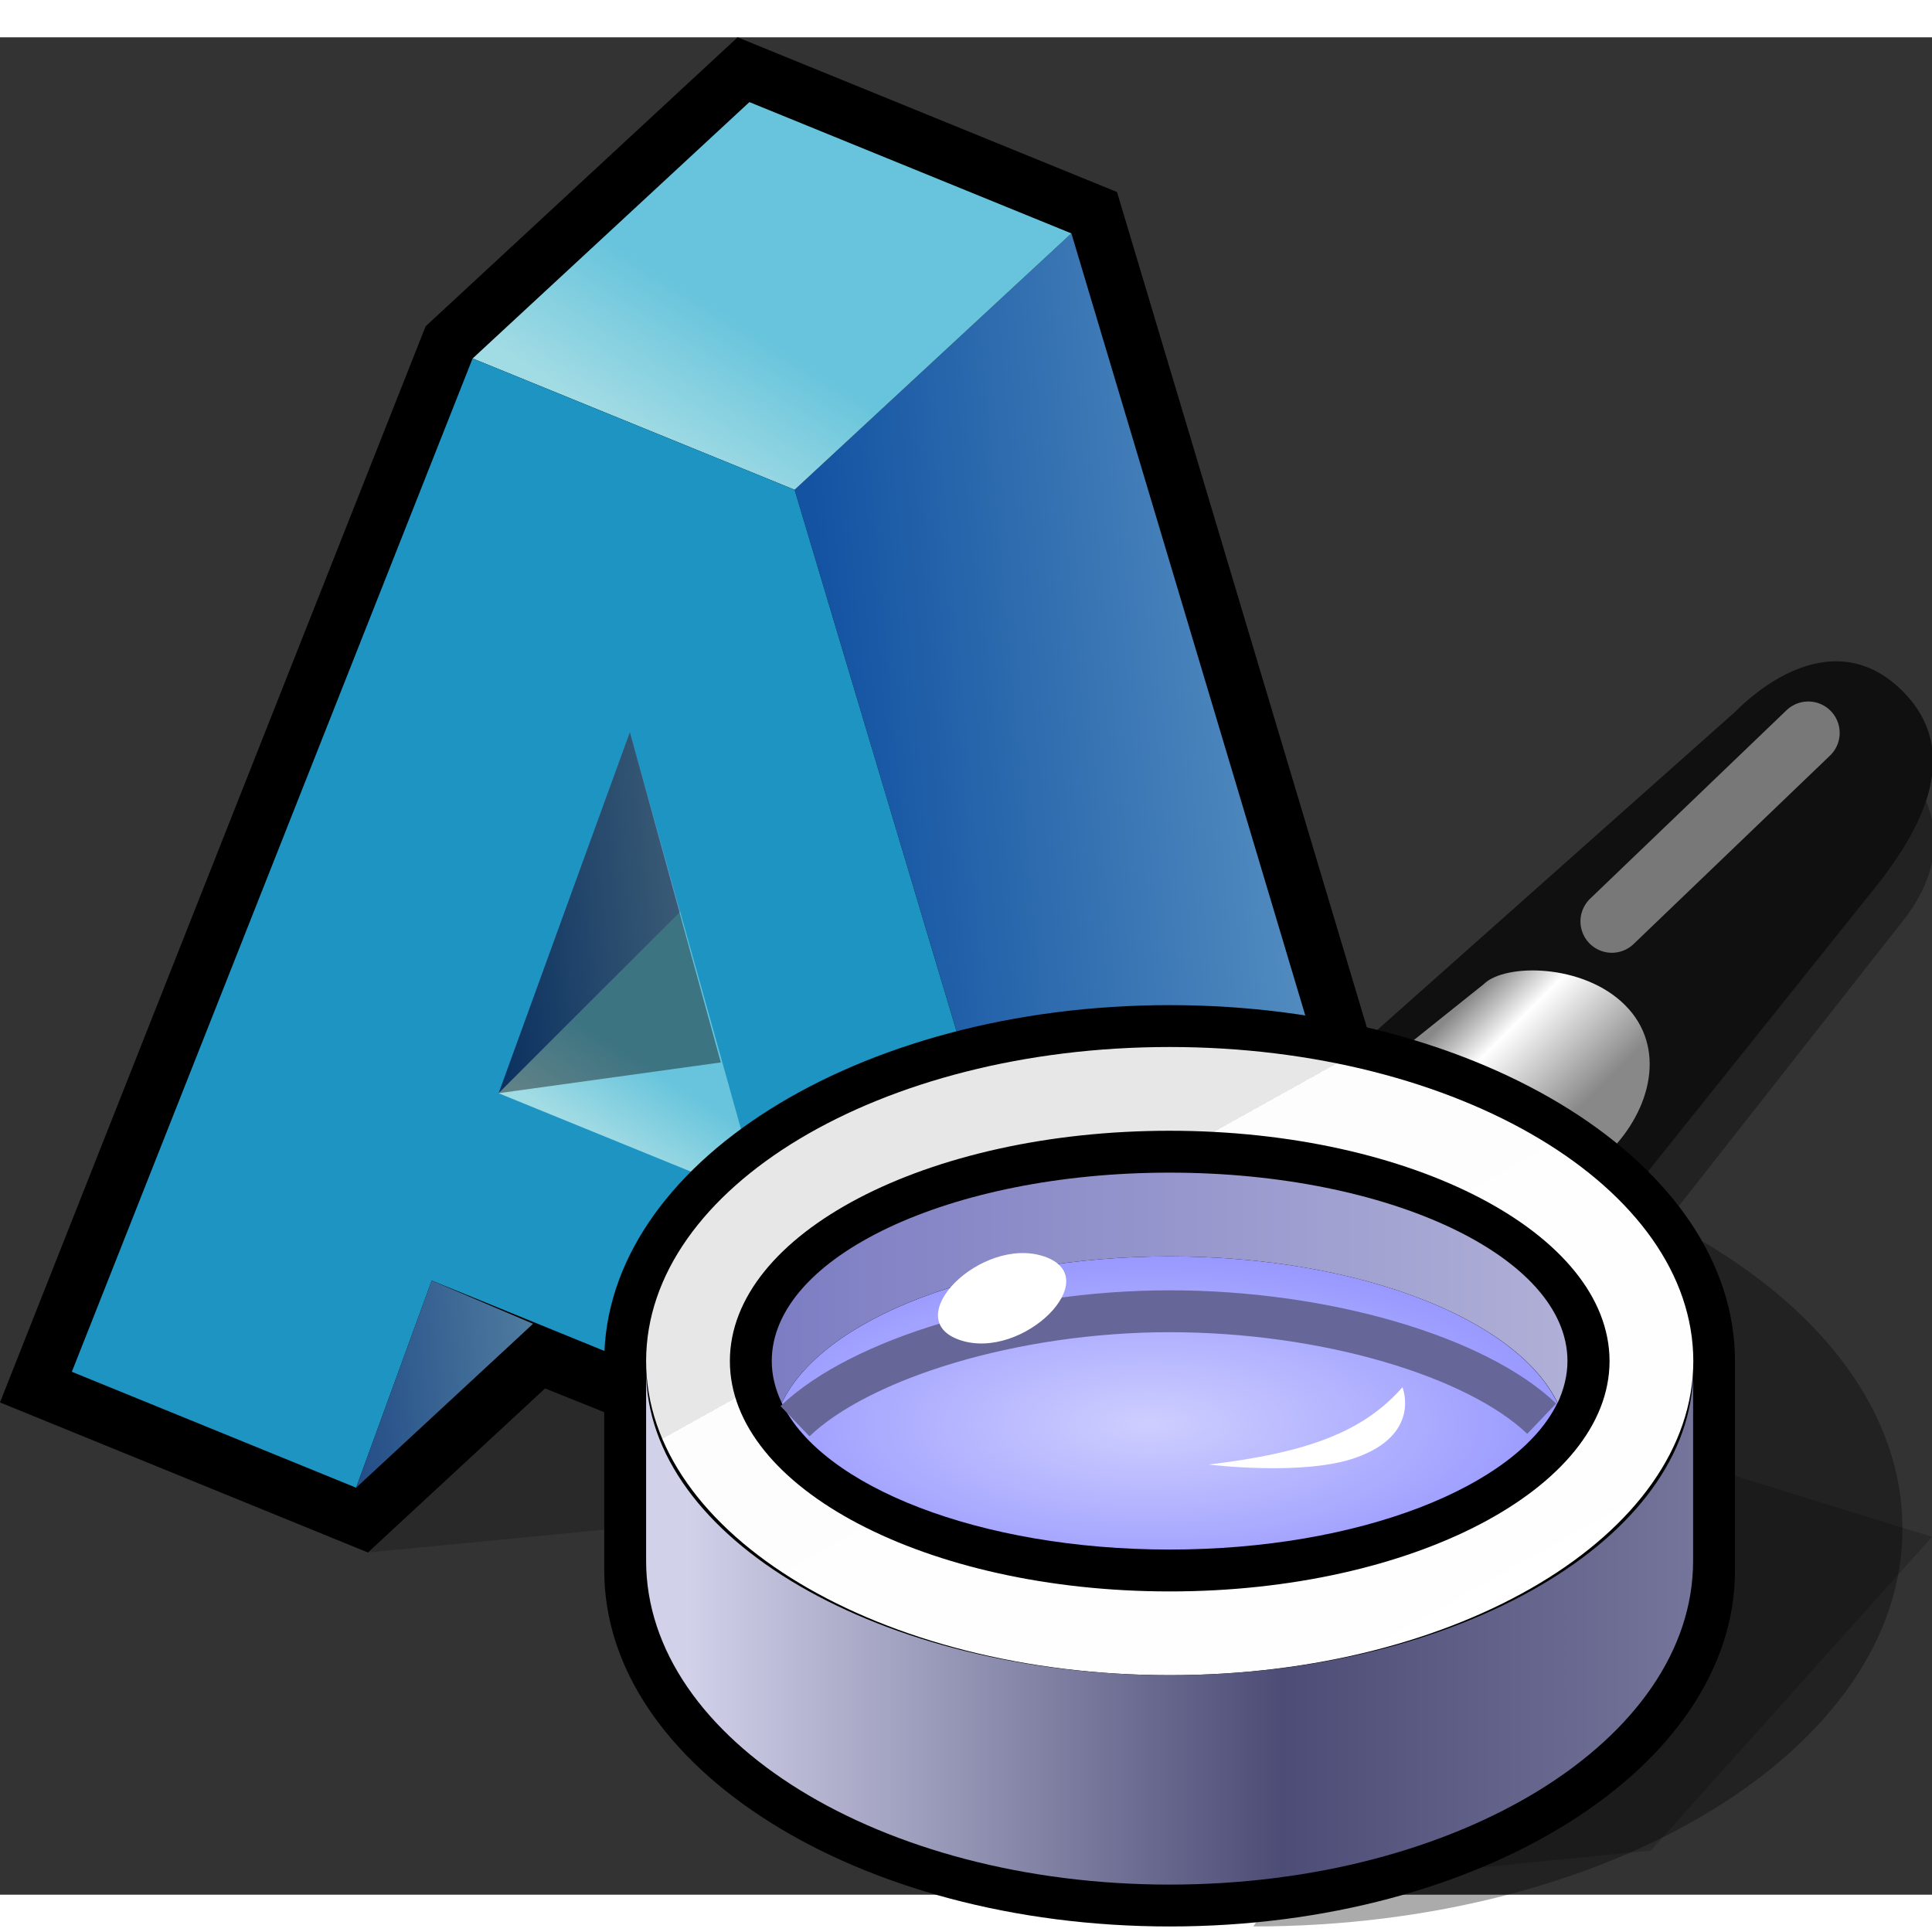 <?xml version="1.0" encoding="UTF-8" standalone="no"?>
<!-- Created with Sodipodi ("http://www.sodipodi.com/") -->

<svg
   xmlns:dc="http://purl.org/dc/elements/1.1/"
   xmlns:cc="http://creativecommons.org/ns#"
   xmlns:rdf="http://www.w3.org/1999/02/22-rdf-syntax-ns#"
   xmlns:svg="http://www.w3.org/2000/svg"
   xmlns="http://www.w3.org/2000/svg"
   xmlns:sodipodi="http://sodipodi.sourceforge.net/DTD/sodipodi-0.dtd"
   xmlns:inkscape="http://www.inkscape.org/namespaces/inkscape"
   width="48pt"
   height="48pt"
   viewBox="0 0 50.1 48.165"
   overflow="visible"
   enable-background="new 0 0 50.1 48.165"
   xml:space="preserve"
   id="svg153"
   sodipodi:version="0.32pre"
   sodipodi:docname="charmap.svg"
   version="1.1"
   inkscape:version="0.91 r13725"><rect x="0" y="0" width="50.1" height="48.165" fill="#333333" stroke="none"/><defs
     id="defs198"><linearGradient
       y2="90.493"
       x2="98.961"
       y1="90.493"
       x1="2"
       gradientUnits="userSpaceOnUse"
       id="XMLID_1_-4"><stop
         id="stop168"
         style="stop-color:#9494BB"
         offset="0.006" /><stop
         id="stop169"
         style="stop-color:#9898BE"
         offset="0.103" /><stop
         id="stop170"
         style="stop-color:#A5A5C6"
         offset="0.203" /><stop
         id="stop171"
         style="stop-color:#BABAD3"
         offset="0.306" /><stop
         id="stop172"
         style="stop-color:#D7D7E5"
         offset="0.41" /><stop
         id="stop173"
         style="stop-color:#FCFCFD"
         offset="0.515" /><stop
         id="stop174-8"
         style="stop-color:#FFFFFF"
         offset="0.522" /><stop
         id="stop175-0"
         style="stop-color:#EBEBF2"
         offset="0.563" /><stop
         id="stop176"
         style="stop-color:#CCCCDE"
         offset="0.64" /><stop
         id="stop177"
         style="stop-color:#B3B3CF"
         offset="0.72" /><stop
         id="stop178"
         style="stop-color:#A2A2C4"
         offset="0.803" /><stop
         id="stop179"
         style="stop-color:#9797BD"
         offset="0.893" /><stop
         id="stop180"
         style="stop-color:#9494BB"
         offset="1" /></linearGradient><linearGradient
       y2="26.57"
       x2="48.47"
       y1="19.5"
       x1="41.4"
       gradientUnits="userSpaceOnUse"
       id="gradient0"><stop
         id="stop9245"
         stop-color="#888888"
         offset="0" /><stop
         id="stop9247"
         stop-color="#ffffff"
         offset="0.25" /><stop
         id="stop9249"
         stop-color="#888888"
         offset="0.75" /><stop
         id="stop9251"
         stop-color="#888888"
         offset="1" /></linearGradient><linearGradient
       y2="7.84"
       x2="130.73"
       y1="-37.06"
       x1="105.74"
       gradientUnits="userSpaceOnUse"
       id="gradient1"><stop
         id="stop9258"
         stop-color="#e7e7e7"
         offset="0.348" /><stop
         id="stop9260"
         stop-color="#fdfdfd"
         offset="0" /><stop
         id="stop9262"
         stop-color="#ffffff"
         offset="1" /></linearGradient><radialGradient
       gradientTransform="matrix(0.312,0,0,0.125,26,40)"
       r="64"
       cy="0"
       cx="0"
       gradientUnits="userSpaceOnUse"
       id="gradient2"><stop
         id="stop9267"
         stop-color="#ceceff"
         offset="0" /><stop
         id="stop9269"
         stop-color="#9898ff"
         offset="1" /></radialGradient><linearGradient
       y2="-64"
       x2="64"
       y1="-64"
       x1="-10.5"
       gradientUnits="userSpaceOnUse"
       id="gradient3"><stop
         id="stop9276"
         stop-color="#6464ba"
         offset="0" /><stop
         id="stop9278"
         stop-color="#c7c7e0"
         offset="1" /></linearGradient><linearGradient
       y2="-64"
       x2="52"
       y1="-64"
       x1="4"
       gradientUnits="userSpaceOnUse"
       id="gradient4"><stop
         id="stop9287"
         stop-color="#d1d1ea"
         offset="0" /><stop
         id="stop9289"
         stop-color="#4c4c76"
         offset="0.591" /><stop
         id="stop9291"
         stop-color="#75759b"
         offset="1" /></linearGradient></defs><sodipodi:namedview
     id="base"
     showgrid="false"
     inkscape:zoom="3.9333333"
     inkscape:cx="35.64523"
     inkscape:cy="30"
     inkscape:window-width="786"
     inkscape:window-height="508"
     inkscape:window-x="75"
     inkscape:window-y="199"
     inkscape:window-maximized="0"
     inkscape:current-layer="svg153" /><g
     id="Layer_1"
     stroke="#000000"><g
       id="Layer_1_2_"><path
         stroke="none"
         d="M18.455,0.623l-7.418,6.871L0,35.4l9.541,3.891c0,0,3.617-3.35,4.593-4.254     c1.209,0.485,5.177,2.077,6.143,2.465c0.312,1.111,1.958,6.965,1.958,6.965l9.07,3.698l8.508-7.882L28.966,4.012L19.127,0     L18.455,0.623z"
         id="path157" /><linearGradient
         id="XMLID_1_"
         gradientUnits="userSpaceOnUse"
         x1="-189.169"
         y1="375.742"
         x2="-204.555"
         y2="374.349"
         gradientTransform="matrix(1 0 0 -1 226.918 400.771)"><stop
           offset="0"
           style="stop-color:#669EC9"
           id="stop159" /><stop
           offset="1"
           style="stop-color:#1353A2"
           id="stop160" /></linearGradient><path
         fill="url(#XMLID_1_)"
         stroke="none"
         d="M38.176,39.837L27.783,5.085l-7.177,6.648l10.392,34.752L38.176,39.837z"
         id="path164" /><linearGradient
         id="XMLID_2_"
         gradientUnits="userSpaceOnUse"
         x1="-209.474"
         y1="389.925"
         x2="-207.423"
         y2="393.222"
         gradientTransform="matrix(1 0 0 -1 226.918 400.771)"><stop
           offset="0"
           style="stop-color:#A1DBE4"
           id="stop166" /><stop
           offset="1"
           style="stop-color:#67C4DC"
           id="stop167" /></linearGradient><path
         fill="url(#XMLID_2_)"
         stroke="none"
         d="M27.783,5.085l-8.35-3.405l-7.177,6.648l8.35,3.405L27.783,5.085z"
         id="path171" /><path
         fill="#1E94C2"
         stroke="none"
         d="M9.235,37.611l-7.372-3.006L12.255,8.328l8.35,3.405l10.392,34.752l-7.568-3.086     l-1.959-6.97L11.195,32.24L9.235,37.611z"
         id="path172" /><linearGradient
         id="XMLID_3_"
         gradientUnits="userSpaceOnUse"
         x1="-212.684"
         y1="366.209"
         x2="-217.776"
         y2="365.749"
         gradientTransform="matrix(1 0 0 -1 226.918 400.771)"><stop
           offset="0"
           style="stop-color:#669EC9"
           id="stop174" /><stop
           offset="1"
           style="stop-color:#2D62AA"
           id="stop175" /></linearGradient><path
         fill="url(#XMLID_3_)"
         stroke="none"
         d="M13.823,33.36l-4.588,4.251l1.96-5.371L13.823,33.36z"
         id="path179" /><linearGradient
         id="XMLID_4_"
         gradientUnits="userSpaceOnUse"
         x1="-208.993"
         y1="378.37"
         x2="-214.249"
         y2="377.894"
         gradientTransform="matrix(1 0 0 -1 226.918 400.771)"><stop
           offset="0"
           style="stop-color:#669EC9"
           id="stop181" /><stop
           offset="1"
           style="stop-color:#1353A2"
           id="stop182" /></linearGradient><path
         fill="url(#XMLID_4_)"
         stroke="none"
         d="M12.931,27.381l4.707-4.708l-1.304-4.655L12.931,27.381z"
         id="path186" /><linearGradient
         id="XMLID_5_"
         gradientUnits="userSpaceOnUse"
         x1="-210.726"
         y1="371.779"
         x2="-209.511"
         y2="373.73"
         gradientTransform="matrix(1 0 0 -1 226.918 400.771)"><stop
           offset="0"
           style="stop-color:#A1DBE4"
           id="stop188" /><stop
           offset="1"
           style="stop-color:#67C4DC"
           id="stop189" /></linearGradient><path
         fill="url(#XMLID_5_)"
         stroke="none"
         d="M19.732,30.155l-6.802-2.773l4.707-4.708L19.732,30.155z"
         id="path193" /><path
         
         opacity="0.41"
         stroke="none"
         d="M16.334,18.018l-3.403,9.363l5.761-0.798L16.334,18.018z     "
         id="path194" /><path
         
         opacity="0.2"
         stroke="none"
         d="M11.195,32.24l-1.96,5.371l0.306,1.68l7.837-0.757     l4.917,1.525l-0.824-3.63L11.195,32.24z"
         id="path195" /><path
         
         opacity="0.2"
         stroke="none"
         d="M38.176,39.837l-6.872,8.327l11.506-1.144l7.29-8.134     l-13.457-4.171L38.176,39.837z"
         id="path196" /></g></g><g
     style="color-interpolation:linearRGB"
     id="g9301"
     transform="matrix(0.543,0,0,0.543,15.669,14.237)"><g
       id="g9238"><path
         id="path9240"
         d="M 52.42,31.27 31,64 C 48.12,64 62,55.49 62,45 62,39.6 58.32,34.73 52.43,31.27 l -0.01,0 z M 48,28 51,30 62,16 c 1.5,-1.88 2,-4 1,-6 L 48,28 Z"
         style="fill:#000000;fill-opacity:0.329"
         inkscape:connector-curvature="0" /><path
         id="path9242"
         d="M 54,6 36,22 49,29 61,14 C 62.71,11.73 65,8 62,5 59.25,2.25 56,4 54,6 Z"
         style="fill:#101010"
         inkscape:connector-curvature="0" /><linearGradient
         y2="26.57"
         x2="48.47"
         y1="19.5"
         x1="41.4"
         gradientUnits="userSpaceOnUse"
         id="linearGradient10987"><stop
           id="stop10989"
           stop-color="#888888"
           offset="0" /><stop
           id="stop10991"
           stop-color="#ffffff"
           offset="0.25" /><stop
           id="stop10993"
           stop-color="#888888"
           offset="0.75" /><stop
           id="stop10995"
           stop-color="#888888"
           offset="1" /></linearGradient><path
         id="path9253"
         d="m 48,27 c 2,-2 2.75,-5 0.75,-7 C 46.75,18 43,18 42,19 l -5,4 11,4 z"
         style="fill:url(#gradient0)"
         inkscape:connector-curvature="0" /><path
         id="path9255"
         d="M 27,20 C 12.09,20 0,27.61 0,37 L 0,47 C 0,56.38 12.09,64 27.01,64 41.92,64 54,56.38 54,47 L 54,37 C 54,27.61 41.9,20 27,20 l 0,0 z"
         style="fill:#000000"
         inkscape:connector-curvature="0" /><linearGradient
         y2="7.84"
         x2="130.73"
         y1="-37.06"
         x1="105.74"
         gradientUnits="userSpaceOnUse"
         id="linearGradient10999"><stop
           id="stop11001"
           stop-color="#e7e7e7"
           offset="0.348" /><stop
           id="stop11003"
           stop-color="#fdfdfd"
           offset="0" /><stop
           id="stop11005"
           stop-color="#ffffff"
           offset="1" /></linearGradient><path
         id="path9264"
         d="M 27,22 C 13.19,22 2,28.71 2,37 2,45.28 13.19,52 27.01,52 40.81,52 52,45.28 52.01,37 52,28.71 40.8,22 27,22 l 0,0 z m 0,4 C 38.59,26 48,30.92 48.01,37 48,43.07 38.6,48 27.01,48 15.4,48 6,43.07 6,37 6,30.92 15.39,26 27,26 l 0,0 z"
         style="fill:url(#gradient1)"
         inkscape:connector-curvature="0" /><radialGradient
         gradientTransform="matrix(0.312,0,0,0.125,26,40)"
         r="64"
         cy="0"
         cx="0"
         gradientUnits="userSpaceOnUse"
         id="radialGradient11008"><stop
           id="stop11010"
           stop-color="#ceceff"
           offset="0" /><stop
           id="stop11012"
           stop-color="#9898ff"
           offset="1" /></radialGradient><path
         id="path9271"
         d="m 27,46 c 9.04,0 16.59,-3 18.52,-7 -1.93,-4.01 -9.48,-7 -18.52,-7 -9.04,0 -16.61,2.99 -18.52,7 1.91,4 9.47,7 18.52,7 l 0,0 z"
         style="fill:url(#gradient2)"
         inkscape:connector-curvature="0" /><path
         id="path9273"
         d="m 9.11,39.87 c 3.1,-2.97 10.43,-5.25 17.89,-5.25 7.45,0 14.66,2.16 17.77,5.13"
         style="fill:none;stroke:#666698;stroke-width:2"
         inkscape:connector-curvature="0" /><linearGradient
         y2="-64"
         x2="64"
         y1="-64"
         x1="-10.5"
         gradientUnits="userSpaceOnUse"
         id="linearGradient11016"><stop
           id="stop11018"
           stop-color="#6464ba"
           offset="0" /><stop
           id="stop11020"
           stop-color="#c7c7e0"
           offset="1" /></linearGradient><path
         id="path9280"
         d="m 27,28 c -10.5,0 -19,4.02 -19,9 0,0.68 0.17,1.35 0.48,2 1.91,-4.01 9.47,-7 18.52,-7 9.04,0 16.6,2.99 18.53,7 0.3,-0.65 0.47,-1.32 0.47,-2 0,-4.98 -8.51,-9 -19,-9 l 0,0 z"
         style="fill:url(#gradient3)"
         inkscape:connector-curvature="0" /><path
         id="path9282"
         d="m 17,36 c 3,1 7,-3 4,-4 -3,-1 -7,3 -4,4 z m 21.12,2.25 c -1.87,2.12 -4.5,3.12 -9.25,3.69 0,0 4.5,0.56 7,-0.32 3.18,-1.11 2.25,-3.37 2.25,-3.37 z"
         style="fill:#ffffff"
         inkscape:connector-curvature="0" /><path
         id="path9284"
         d="M 48.12,16 57.5,7"
         style="fill:none;stroke:#787878;stroke-width:3;stroke-linecap:round"
         inkscape:connector-curvature="0" /><linearGradient
         y2="-64"
         x2="52"
         y1="-64"
         x1="4"
         gradientUnits="userSpaceOnUse"
         id="linearGradient11025"><stop
           id="stop11027"
           stop-color="#d1d1ea"
           offset="0" /><stop
           id="stop11029"
           stop-color="#4c4c76"
           offset="0.591" /><stop
           id="stop11031"
           stop-color="#75759b"
           offset="1" /></linearGradient><path
         id="path9293"
         d="M 27,52 C 13.19,52 2,45.48 2,37.45 l 0,9.09 C 2,55.08 13.19,62 27,62 40.82,62 52,55.08 52,46.54 l 0,-9.09 C 52,45.48 40.8,52 27,52 l 0,0 z"
         style="fill:url(#gradient4)"
         inkscape:connector-curvature="0" /></g></g></svg>
